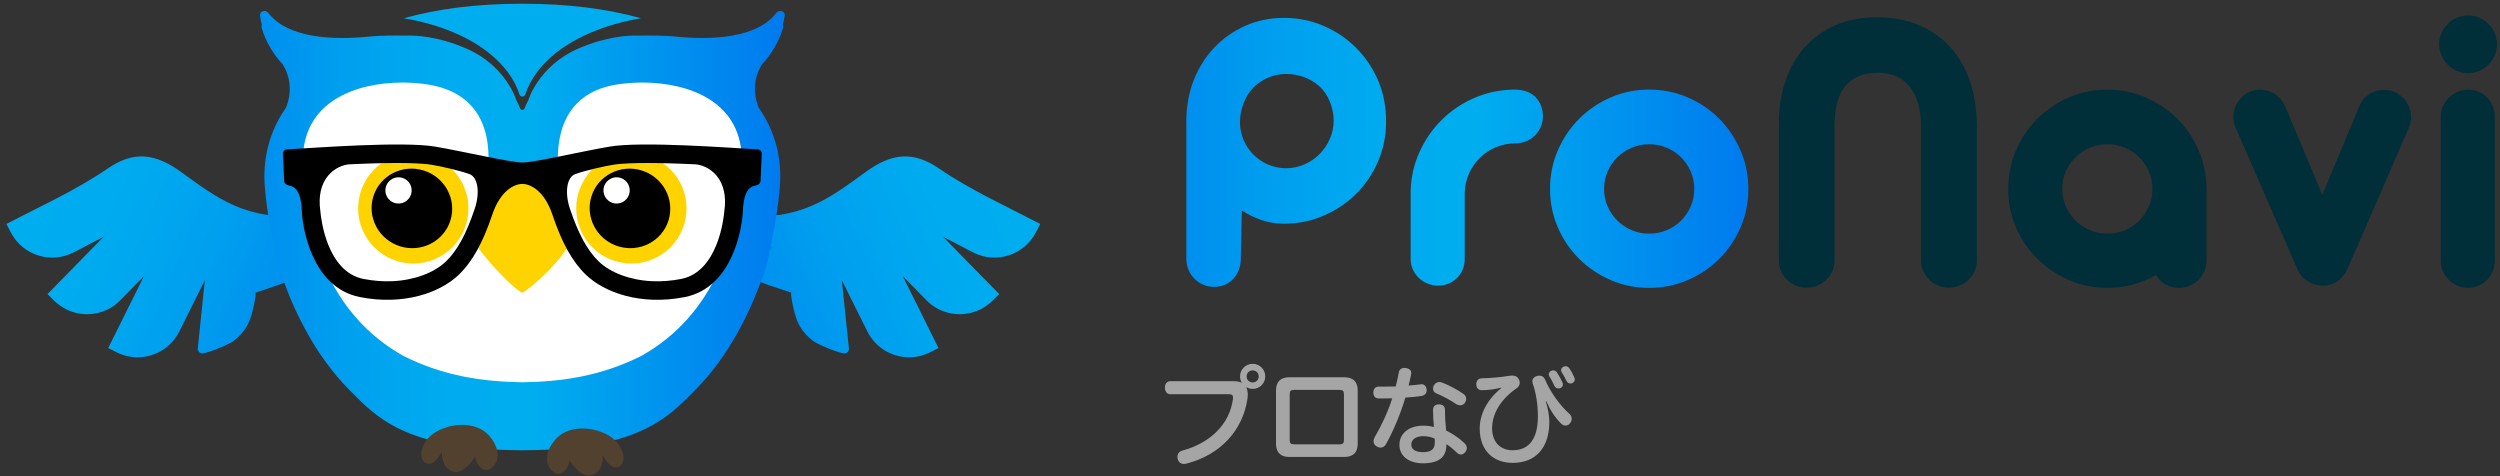 <?xml version="1.0" encoding="utf-8"?>
<!-- Generator: Adobe Illustrator 16.0.0, SVG Export Plug-In . SVG Version: 6.00 Build 0)  -->
<!DOCTYPE svg PUBLIC "-//W3C//DTD SVG 1.1//EN" "http://www.w3.org/Graphics/SVG/1.1/DTD/svg11.dtd">
<svg version="1.1" id="レイヤー_1" xmlns="http://www.w3.org/2000/svg" xmlns:xlink="http://www.w3.org/1999/xlink" x="0px"
	 y="0px" width="479px" height="91.25px" viewBox="0 0 479 91.25" enable-background="new 0 0 479 91.25" xml:space="preserve">
<rect x="0" y="0" width="479" height="91.25" fill="#333333" stroke="none"/>
<g>
	<g>
		<g>
			
				<linearGradient id="SVGID_1_" gradientUnits="userSpaceOnUse" x1="-123.848" y1="296.079" x2="-178.67" y2="296.079" gradientTransform="matrix(0.921 0.39 -0.39 0.921 282.797 -163.935)">
				<stop  offset="0" style="stop-color:#0090EF"/>
				<stop  offset="0.013" style="stop-color:#0090EF"/>
				<stop  offset="0.292" style="stop-color:#009FEF"/>
				<stop  offset="0.628" style="stop-color:#00AAEF"/>
				<stop  offset="1" style="stop-color:#00AEEF"/>
			</linearGradient>
			<path fill="url(#SVGID_1_)" d="M48.435,59.413c0.77-3.275,0.493-3.328,0.493-3.328l3.983-1.343
				c1.178-0.384,2.311-0.852,3.423-1.379c-2.472-4.644,0.358-8.435-1.205-11.379c-0.409-0.771-3.331-0.699-4.146-0.832
				c-2.051-0.337-4.05-0.897-5.961-1.722c-3.751-1.616-7.04-4.088-10.328-6.475c-4.919-3.567-9.027-4.117-14.055-0.673
				c-6.129,4.2-12.848,7.201-19.411,10.627l0.856,1.646c2.294,4.378,7.68,6.068,12.066,3.789l5.733-2.999l-10.783,11l1.308,1.3
				c2.868,2.8,7.106,3.3,10.464,1.515c0.787-0.419,1.518-0.965,2.187-1.641l4.52-4.612l-6.849,13.781l1.659,0.831
				c2.692,1.34,5.722,1.193,8.185-0.117c1.584-0.843,2.924-2.172,3.788-3.904l4.885-9.805l-1.352,13.055
				c-0.058,0.551,0.406,1.015,0.957,0.948c1.577-0.187,5.396-1.931,5.979-2.413C46.889,63.584,47.802,62.112,48.435,59.413"/>
			
				<linearGradient id="SVGID_2_" gradientUnits="userSpaceOnUse" x1="1058.66" y1="-204.455" x2="1003.84" y2="-204.455" gradientTransform="matrix(-0.921 0.39 0.39 0.921 1201.828 -163.935)">
				<stop  offset="0" style="stop-color:#0090EF"/>
				<stop  offset="0.013" style="stop-color:#0090EF"/>
				<stop  offset="0.292" style="stop-color:#009FEF"/>
				<stop  offset="0.628" style="stop-color:#00AAEF"/>
				<stop  offset="1" style="stop-color:#00AEEF"/>
			</linearGradient>
			<path fill="url(#SVGID_2_)" d="M152.11,59.413c-0.77-3.275-0.491-3.328-0.491-3.328l-3.985-1.343
				c-1.177-0.384-2.311-0.852-3.422-1.379c2.47-4.644-0.358-8.435,1.204-11.379c0.409-0.771,3.331-0.699,4.146-0.832
				c2.051-0.337,4.05-0.897,5.961-1.722c3.751-1.616,7.04-4.088,10.33-6.475c4.917-3.567,9.025-4.117,14.054-0.673
				c6.129,4.2,12.848,7.201,19.411,10.627l-0.856,1.646c-2.295,4.378-7.68,6.068-12.065,3.789l-5.735-2.999l10.784,11l-1.31,1.3
				c-2.868,2.8-7.106,3.3-10.464,1.515c-0.787-0.419-1.518-0.965-2.186-1.641l-4.52-4.612l6.847,13.781l-1.658,0.831
				c-2.694,1.34-5.723,1.193-8.187-0.117c-1.583-0.843-2.924-2.172-3.788-3.904l-4.885-9.805l1.352,13.055
				c0.058,0.551-0.405,1.015-0.956,0.948c-1.579-0.187-5.396-1.931-5.979-2.413C153.656,63.584,152.744,62.112,152.11,59.413"/>
			<path fill="#FFFFFF" d="M142.034,50.307c0,15.859-18.751,28.716-41.879,28.716c-23.129,0-41.879-12.856-41.879-28.716
				c0-15.86,18.75-28.718,41.879-28.718C123.283,21.589,142.034,34.446,142.034,50.307"/>
			<path fill="#FFFFFF" d="M100.752,38.939c0,16.19-10.445,29.315-23.332,29.315S54.088,55.13,54.088,38.939
				S64.534,9.624,77.42,9.624S100.752,22.749,100.752,38.939"/>
			<path fill="#FFFFFF" d="M146.818,38.939c0,16.19-10.446,29.315-23.332,29.315c-12.885,0-23.332-13.125-23.332-29.315
				s10.447-29.315,23.332-29.315C136.373,9.624,146.818,22.749,146.818,38.939"/>
			<linearGradient id="SVGID_3_" gradientUnits="userSpaceOnUse" x1="49.805" y1="44.185" x2="150.358" y2="44.185">
				<stop  offset="0" style="stop-color:#0090EF"/>
				<stop  offset="0.013" style="stop-color:#0090EF"/>
				<stop  offset="0.155" style="stop-color:#009FEF"/>
				<stop  offset="0.325" style="stop-color:#00AAEF"/>
				<stop  offset="0.513" style="stop-color:#00AEEF"/>
				<stop  offset="1" style="stop-color:#007AEF"/>
			</linearGradient>
			<path fill="url(#SVGID_3_)" d="M150.352,2.952c0.107-0.804-1.076-1.174-1.587-0.501c-3.634,4.788-12.145,5.338-19.825,4.509
				c-1.295-0.139-4.932-0.182-6.546-0.133c-0.2,0.006-0.399,0.003-0.6-0.003c-1.134-0.027-5.509,0.057-11.141,2.548
				c-7.531,3.332-9.455,9.903-9.455,9.903c-0.265,0.47-0.491,0.957-0.678,1.458c-0.071,0.192-0.248,0.302-0.439,0.334
				c-0.189-0.032-0.367-0.142-0.439-0.334c-0.185-0.501-0.413-0.988-0.676-1.458c0,0-1.924-6.571-9.454-9.903
				c-5.634-2.491-10.008-2.575-11.144-2.548c-0.201,0.006-0.397,0.009-0.6,0.003c-1.614-0.049-5.249-0.006-6.546,0.133
				c-7.679,0.829-16.191,0.279-19.824-4.509c-0.51-0.673-1.693-0.303-1.587,0.501c0.078,0.599,0.203,1.189,0.35,1.773
				c-0.071,0.219-0.079,0.462,0,0.723c0.78,2.557,2.177,4.915,3.969,6.834c1.625,2.563,1.804,5.626,0.644,8.384
				c-3.246,4.634-4.51,9.942-4.01,15.44c0.192,2.124,0.464,4.238,0.82,6.34c0.97,5.72,2.371,11.174,4.806,16.453
				c1.685,3.653,3.641,7.224,6.025,10.471c1.42,1.934,2.956,3.78,4.657,5.473c4.779,4.757,10.26,11.339,32.679,11.423
				c0.081,0,0.154,0.004,0.235,0.004c0.032,0,0.062,0,0.095,0c0.031,0,0.065,0,0.096,0c0.08,0,0.154-0.004,0.235-0.004
				c22.416-0.084,27.899-6.666,32.678-11.423c6.729-6.699,10.828-15.486,13.275-22.434c0.417-1.187,0.797-2.701,1.137-4.344
				l0.391-0.662c-0.112-0.057-0.183-0.15-0.208-0.256c0.083-0.432,0.164-0.871,0.241-1.314c0.657-3.027,1.158-6.255,1.472-9.727
				c0.501-5.498-0.763-10.807-4.009-15.44c-1.161-2.758-0.981-5.821,0.644-8.384c1.791-1.919,3.188-4.277,3.968-6.834
				c0.079-0.261,0.071-0.504,0.001-0.723C150.147,4.142,150.272,3.551,150.352,2.952 M108.636,41.608
				c-4.853-17.244,0.958-24.15,9.735-25.447c1.495-0.221,3.1-0.343,4.749-0.347c9.076,0.032,19.327,3.761,19.004,15.426
				c-0.385,13.943-5.15,29.118-19.32,36.989c-7.687,3.844-15.161,4.9-22.723,5.017c-7.561-0.116-15.036-1.173-22.722-5.017
				C63.188,60.358,58.423,45.184,58.038,31.24c-0.323-11.665,9.932-15.394,19.006-15.426c1.647,0.004,3.254,0.126,4.748,0.347
				c8.777,1.297,15.207,7.863,9.86,25.391L108.636,41.608z"/>
			<path fill="#51412E" d="M94.037,89.785c-1.263,0.93-2.882-0.585-2.97-2.32c-0.661,1.129-2.505,3.417-4.248,2.904
				c-1.452-0.423-2.167-1.777-2.167-3.771c-0.459,0.671-1.41,2.602-2.84,2.211c-1.331-0.362-1.685-2.592,0.195-4.813
				c2.146-2.533,8.596-4.077,11.769-0.456C95.342,85.33,96.246,88.158,94.037,89.785"/>
			<path fill="#51412E" d="M106.125,90.479c1.266,0.929,2.885-0.586,2.972-2.321c0.661,1.13,2.505,3.417,4.248,2.905
				c1.451-0.424,2.166-1.778,2.166-3.771c0.458,0.671,1.41,2.602,2.839,2.211c1.331-0.362,1.685-2.594-0.195-4.812
				c-2.145-2.535-8.595-4.081-11.768-0.457C104.82,86.023,103.916,88.852,106.125,90.479"/>
			<path fill="#00AEEF" d="M78.706,3.738c3.313,0.665,6.571,1.659,9.626,3.114c3.046,1.452,5.906,3.391,8.128,5.941
				c1.107,1.272,2.039,2.699,2.687,4.248c0.146,0.345,0.274,0.697,0.388,1.055c0.17,0.539,0.941,0.539,1.111,0
				c0.115-0.357,0.245-0.71,0.388-1.055c0.65-1.549,1.583-2.976,2.688-4.25c2.222-2.549,5.084-4.487,8.128-5.939
				c3.055-1.455,6.314-2.449,9.626-3.114c0.444-0.09,0.893-0.159,1.339-0.235c-6.329-1.782-13.869-2.789-22.734-2.79
				C91.217,0.714,83.679,1.72,77.347,3.5C77.8,3.578,78.255,3.647,78.706,3.738"/>
			<path fill="#FED300" d="M79.187,32.953c3.848,0,6.979,3.128,6.979,6.976s-3.131,6.978-6.979,6.978s-6.976-3.13-6.976-6.978
				S75.339,32.953,79.187,32.953 M79.187,29.363c-5.835,0-10.566,4.73-10.566,10.565s4.731,10.566,10.566,10.566
				s10.567-4.731,10.567-10.566S85.022,29.363,79.187,29.363"/>
			<path d="M81.2,32.673c-4.072-1.283-8.4,0.926-9.661,4.936c-1.261,4.005,1.021,8.293,5.095,9.577
				c4.071,1.279,8.397-0.926,9.659-4.933C87.553,38.247,85.274,33.958,81.2,32.673 M78.759,37.238
				c-0.419,1.329-1.834,2.067-3.159,1.648c-1.328-0.419-2.064-1.834-1.646-3.16c0.417-1.328,1.832-2.063,3.16-1.646
				C78.438,34.496,79.176,35.911,78.759,37.238"/>
			<path fill="#FED300" d="M120.974,32.953c3.846,0,6.976,3.128,6.976,6.976s-3.13,6.978-6.976,6.978
				c-3.849,0-6.978-3.13-6.978-6.978S117.125,32.953,120.974,32.953 M120.974,29.363c-5.836,0-10.567,4.73-10.567,10.565
				s4.731,10.566,10.567,10.566c5.835,0,10.567-4.731,10.567-10.566S126.809,29.363,120.974,29.363"/>
			<path d="M122.985,32.673c-4.071-1.283-8.4,0.926-9.662,4.936c-1.261,4.005,1.02,8.293,5.095,9.577
				c4.071,1.279,8.397-0.926,9.66-4.933C129.338,38.247,127.06,33.958,122.985,32.673 M120.543,37.238
				c-0.417,1.329-1.833,2.067-3.158,1.648c-1.328-0.419-2.065-1.834-1.648-3.16c0.419-1.328,1.833-2.063,3.16-1.646
				C120.225,34.496,120.961,35.911,120.543,37.238"/>
			<path fill="#FED300" d="M95.217,31.917l10.854-0.321c0,0,3.743,11.762,3.842,13.404c-1.438,4.412-8.267,10.322-9.833,11.081
				c-1.888-0.686-9.187-8.57-9.831-11.081C91.678,39.003,95.217,31.917,95.217,31.917"/>
		</g>
		<path d="M145.21,28.624c-5.458-0.309-22.273-1.577-28.399-0.536c-5.235,0.888-14.446,3.05-16.729,3.05
			c-2.282,0-11.493-2.162-16.727-3.05c-6.128-1.041-22.942,0.228-28.401,0.536c-0.435,0.025-0.771,0.394-0.749,0.83
			c0.093,2.066,0.167,3.612,0.242,5.233c0.021,0.435,0.392,0.756,0.819,0.822c1.996,0.312,2.452,2.337,2.586,5.23
			c0.129,2.746,1.849,14.35,11.097,16.178c8.42,1.666,15.42-0.856,18.966-4.288c2.656-2.568,4.633-6.234,6.401-11.495
			c1.58-4.698,4.303-5.897,5.764-5.897c1.464,0,4.186,1.199,5.764,5.897c1.77,5.261,3.746,8.927,6.401,11.495
			c3.547,3.432,10.548,5.954,18.969,4.288c9.248-1.828,10.966-13.432,11.095-16.178c0.134-2.894,0.59-4.919,2.583-5.23
			c0.432-0.066,0.803-0.388,0.822-0.822c0.077-1.621,0.147-3.167,0.244-5.233C145.979,29.018,145.645,28.649,145.21,28.624
			 M90.956,40.006c-1.635,4.869-3.332,7.977-5.504,10.079c-2.253,2.18-6.076,3.6-10.22,3.79c-1.823,0.087-3.706-0.062-5.596-0.433
			c-7.065-1.397-8.144-11.716-8.243-12.888l-0.016-0.133c-0.398-2.764,0.109-5.094,1.466-6.738c1.273-1.54,3-2.149,4.195-2.206
			c9.806-0.455,13.963-0.195,15.724,0.103c1.713,0.291,5.068,1.033,7.149,1.761C91.561,33.918,92.02,36.846,90.956,40.006
			 M138.786,40.422l-0.016,0.133c-0.101,1.172-1.176,11.49-8.243,12.888c-1.889,0.371-3.771,0.52-5.598,0.433
			c-4.145-0.19-7.965-1.61-10.219-3.79c-2.17-2.103-3.869-5.21-5.505-10.079c-1.062-3.16-0.603-6.088,1.047-6.665
			c2.08-0.728,5.433-1.47,7.149-1.761c1.758-0.298,5.917-0.558,15.724-0.103c1.191,0.057,2.92,0.666,4.193,2.206
			C138.676,35.328,139.186,37.658,138.786,40.422"/>
	</g>
	<g>
		<g>
			<linearGradient id="SVGID_4_" gradientUnits="userSpaceOnUse" x1="227.303" y1="29.293" x2="334.981" y2="29.293">
				<stop  offset="0" style="stop-color:#0090EF"/>
				<stop  offset="0.013" style="stop-color:#0090EF"/>
				<stop  offset="0.155" style="stop-color:#009FEF"/>
				<stop  offset="0.325" style="stop-color:#00AAEF"/>
				<stop  offset="0.513" style="stop-color:#00AEEF"/>
				<stop  offset="1" style="stop-color:#007AEF"/>
			</linearGradient>
			<path fill="url(#SVGID_4_)" d="M227.303,23.341c0-2.93,0.467-5.58,1.401-7.954c0.934-2.372,2.239-4.446,3.913-6.225
				c1.673-1.774,3.652-3.176,5.937-4.201c2.283-1.023,4.775-1.536,7.474-1.536c2.673,0,5.198,0.513,7.571,1.536
				c2.375,1.025,4.452,2.424,6.229,4.201c1.777,1.775,3.179,3.851,4.204,6.222c1.026,2.373,1.538,5.024,1.538,7.954
				c0,2.695-0.512,5.229-1.538,7.603c-1.025,2.372-2.427,4.44-4.204,6.203c-1.777,1.764-3.854,3.156-6.229,4.182
				c-2.373,1.023-4.898,1.534-7.571,1.534c-1.557,0-3.004-0.232-4.34-0.699c-1.336-0.468-2.589-1.077-3.757-1.83l-0.195,9.225
				c0,0.753-0.122,1.461-0.368,2.124c-0.248,0.659-0.598,1.238-1.053,1.73c-0.453,0.494-0.991,0.877-1.614,1.148
				c-0.623,0.271-1.311,0.409-2.064,0.409c-0.753,0-1.447-0.138-2.084-0.409c-0.634-0.271-1.2-0.654-1.693-1.146
				s-0.875-1.07-1.147-1.731c-0.274-0.661-0.41-1.369-0.41-2.119V23.341z M246.418,32.232c1.219,0,2.381-0.239,3.483-0.721
				c1.104-0.479,2.07-1.135,2.901-1.965c0.831-0.831,1.492-1.804,1.986-2.92c0.493-1.116,0.739-2.298,0.739-3.544
				c0-1.245-0.247-2.457-0.739-3.638c-0.494-1.182-1.155-2.148-1.986-2.901c-0.831-0.752-1.796-1.337-2.901-1.752
				c-1.103-0.414-2.265-0.622-3.483-0.622c-1.22,0-2.369,0.233-3.444,0.7c-1.079,0.467-2.013,1.096-2.803,1.889
				c-0.793,0.791-1.421,1.789-1.889,2.998c-0.467,1.206-0.702,2.419-0.702,3.638c0,1.221,0.235,2.37,0.702,3.446
				c0.467,1.077,1.096,2.011,1.889,2.803c0.79,0.793,1.724,1.421,2.803,1.889C244.049,31.999,245.198,32.232,246.418,32.232z
				 M270.28,36.555c0.079-2.647,0.648-5.139,1.713-7.475s2.486-4.38,4.264-6.133c1.778-1.752,3.841-3.14,6.189-4.164
				c2.35-1.025,4.847-1.563,7.494-1.617h0.351c1.713,0.027,3.029,0.521,3.95,1.481c0.923,0.959,1.383,2.18,1.383,3.657
				c0,0.753-0.144,1.441-0.43,2.064c-0.285,0.622-0.668,1.168-1.146,1.635c-0.48,0.467-1.053,0.831-1.713,1.09
				c-0.662,0.259-1.357,0.39-2.083,0.39c-1.299,0-2.524,0.246-3.678,0.738c-1.155,0.494-2.169,1.17-3.038,2.024
				c-0.869,0.858-1.563,1.863-2.082,3.019s-0.792,2.394-0.817,3.717v12.652c0,0.727-0.13,1.402-0.391,2.024
				c-0.259,0.623-0.623,1.161-1.09,1.614c-0.467,0.456-1.005,0.813-1.614,1.071c-0.611,0.259-1.265,0.39-1.967,0.39
				c-0.7,0-1.376-0.131-2.024-0.39s-1.212-0.615-1.693-1.071c-0.479-0.453-0.863-0.991-1.148-1.614
				c-0.285-0.622-0.429-1.298-0.429-2.024V36.555z M296.987,36.203c0-2.622,0.498-5.086,1.497-7.396
				c1-2.309,2.361-4.327,4.089-6.055c1.726-1.724,3.736-3.087,6.033-4.085c2.296-1,4.756-1.501,7.378-1.501
				c2.62,0,5.085,0.501,7.395,1.501c2.311,0.998,4.322,2.361,6.035,4.085c1.713,1.728,3.069,3.746,4.066,6.055
				c1,2.311,1.501,4.774,1.501,7.396s-0.501,5.079-1.501,7.378c-0.997,2.296-2.354,4.301-4.066,6.014s-3.725,3.069-6.035,4.068
				c-2.31,0.999-4.774,1.498-7.395,1.498c-2.622,0-5.082-0.499-7.378-1.498c-2.297-0.999-4.308-2.355-6.033-4.068
				c-1.728-1.713-3.089-3.718-4.089-6.014C297.485,41.282,296.987,38.825,296.987,36.203z M307.341,36.203
				c0,1.194,0.228,2.311,0.682,3.348c0.456,1.038,1.082,1.946,1.875,2.726c0.792,0.778,1.71,1.389,2.749,1.828
				c1.042,0.442,2.146,0.663,3.318,0.663c1.195,0,2.321-0.221,3.374-0.663c1.054-0.439,1.971-1.05,2.749-1.828
				c0.782-0.779,1.399-1.688,1.854-2.726c0.456-1.037,0.683-2.153,0.683-3.348c0-1.193-0.227-2.311-0.683-3.348
				c-0.455-1.038-1.072-1.946-1.854-2.726c-0.778-0.778-1.695-1.387-2.749-1.828c-1.053-0.442-2.179-0.663-3.374-0.663
				c-1.173,0-2.276,0.221-3.318,0.663c-1.039,0.441-1.957,1.05-2.749,1.828c-0.793,0.779-1.419,1.688-1.875,2.726
				C307.568,33.893,307.341,35.01,307.341,36.203z"/>
			<path fill="#002F3A" d="M340.819,23.668c0-2.932,0.422-5.644,1.266-8.136c0.844-2.491,2.063-4.64,3.66-6.443
				c1.595-1.804,3.555-3.218,5.878-4.244c2.321-1.024,4.976-1.537,7.961-1.537c2.984,0,5.657,0.494,8.019,1.48
				c2.361,0.985,4.374,2.387,6.034,4.205c1.661,1.815,2.932,4.022,3.815,6.616c0.882,2.596,1.323,5.504,1.323,8.72v25.537
				c0,0.753-0.143,1.447-0.429,2.084c-0.286,0.636-0.668,1.187-1.146,1.653c-0.481,0.467-1.054,0.838-1.713,1.11
				c-0.663,0.271-1.357,0.408-2.084,0.408c-0.728,0-1.416-0.137-2.063-0.408c-0.648-0.272-1.212-0.644-1.693-1.11
				c-0.479-0.467-0.863-1.018-1.148-1.653c-0.286-0.637-0.429-1.331-0.429-2.084V24.329c0-3.295-0.706-5.852-2.12-7.668
				c-1.416-1.816-3.46-2.726-6.133-2.726s-4.728,0.818-6.169,2.452c-1.441,1.637-2.16,4.297-2.16,7.981v25.497
				c0,0.753-0.136,1.447-0.41,2.084c-0.272,0.636-0.654,1.187-1.147,1.653s-1.064,0.838-1.713,1.11
				c-0.649,0.271-1.337,0.408-2.063,0.408c-0.753,0-1.447-0.137-2.084-0.408c-0.634-0.272-1.2-0.644-1.693-1.11
				c-0.492-0.467-0.874-1.018-1.146-1.653c-0.274-0.637-0.41-1.331-0.41-2.084V23.668z"/>
			<path fill="#002F3A" d="M403.768,55.161c-2.621,0-5.079-0.499-7.378-1.498c-2.296-0.999-4.306-2.355-6.033-4.068
				c-1.726-1.713-3.089-3.718-4.088-6.014c-0.998-2.299-1.498-4.756-1.498-7.378s0.5-5.086,1.498-7.396
				c0.999-2.309,2.362-4.327,4.088-6.055c1.728-1.724,3.737-3.087,6.033-4.085c2.299-1,4.757-1.501,7.378-1.501
				c2.595,0,5.034,0.494,7.319,1.481c2.283,0.984,4.281,2.321,5.994,4.009s3.076,3.672,4.087,5.956
				c1.014,2.284,1.545,4.71,1.597,7.279v13.975c0,0.753-0.136,1.447-0.407,2.084c-0.274,0.636-0.649,1.193-1.13,1.673
				c-0.481,0.481-1.045,0.858-1.693,1.13c-0.649,0.271-1.337,0.408-2.063,0.408c-0.986,0-1.849-0.221-2.588-0.661
				c-0.741-0.44-1.33-1.038-1.772-1.791c-1.401,0.778-2.881,1.382-4.438,1.81C407.116,54.948,405.48,55.161,403.768,55.161z
				 M403.748,44.768c1.197,0,2.321-0.221,3.375-0.663c1.053-0.439,1.97-1.05,2.75-1.828c0.78-0.779,1.398-1.688,1.854-2.726
				c0.456-1.037,0.684-2.153,0.684-3.348c0-1.193-0.228-2.311-0.684-3.348c-0.455-1.038-1.073-1.946-1.854-2.726
				c-0.78-0.778-1.697-1.387-2.75-1.828c-1.054-0.442-2.178-0.663-3.375-0.663c-1.171,0-2.276,0.221-3.316,0.663
				c-1.041,0.441-1.958,1.05-2.751,1.828c-0.793,0.779-1.418,1.688-1.873,2.726c-0.454,1.037-0.682,2.154-0.682,3.348
				c0,1.194,0.228,2.311,0.682,3.348c0.455,1.038,1.08,1.946,1.873,2.726c0.793,0.778,1.71,1.389,2.751,1.828
				C401.472,44.547,402.577,44.768,403.748,44.768z"/>
			<path fill="#002F3A" d="M428.371,24.524c-0.312-0.7-0.468-1.401-0.468-2.102c0-0.676,0.131-1.33,0.39-1.967
				c0.259-0.636,0.616-1.193,1.071-1.673c0.453-0.481,0.998-0.869,1.634-1.17c0.637-0.297,1.331-0.447,2.084-0.447
				c0.985,0,1.906,0.273,2.763,0.818s1.505,1.298,1.947,2.258l7.162,17.091l7.125-17.053c0.388-0.959,1.018-1.713,1.889-2.256
				c0.869-0.547,1.795-0.818,2.783-0.818c0.753,0,1.446,0.143,2.08,0.428c0.638,0.285,1.189,0.677,1.656,1.169
				c0.468,0.492,0.83,1.051,1.091,1.673c0.257,0.623,0.388,1.26,0.388,1.908c0.025,0.363-0.006,0.727-0.097,1.091
				c-0.091,0.362-0.215,0.726-0.371,1.09l-11.755,27.055c-0.365,0.804-0.923,1.512-1.675,2.12c-0.753,0.611-1.7,0.943-2.841,0.994
				c-1.09,0-2.089-0.271-2.998-0.818c-0.909-0.544-1.583-1.31-2.024-2.296L428.371,24.524z"/>
			<path fill="#002F3A" d="M467.339,8.486c0-0.779,0.147-1.498,0.445-2.161c0.297-0.662,0.699-1.245,1.203-1.752
				s1.093-0.9,1.764-1.187c0.674-0.286,1.384-0.429,2.135-0.429c0.75,0,1.461,0.143,2.135,0.429c0.671,0.286,1.26,0.68,1.764,1.187
				s0.906,1.09,1.203,1.752c0.297,0.663,0.447,1.382,0.447,2.161c0,0.753-0.15,1.466-0.447,2.14
				c-0.297,0.677-0.699,1.266-1.203,1.772s-1.093,0.902-1.764,1.187c-0.674,0.286-1.385,0.429-2.135,0.429
				c-0.751,0-1.461-0.143-2.135-0.429c-0.671-0.284-1.26-0.68-1.764-1.187s-0.906-1.096-1.203-1.772
				C467.486,9.952,467.339,9.239,467.339,8.486z M467.65,22.305c0-0.699,0.142-1.361,0.425-1.984
				c0.286-0.623,0.668-1.168,1.144-1.635c0.479-0.468,1.042-0.837,1.688-1.108c0.648-0.275,1.334-0.411,2.056-0.411
				c0.699,0,1.359,0.136,1.979,0.411c0.62,0.271,1.158,0.641,1.611,1.108c0.45,0.467,0.807,1.012,1.064,1.635
				s0.388,1.285,0.388,1.984v27.718c0,0.702-0.136,1.363-0.407,1.985c-0.271,0.623-0.64,1.168-1.104,1.636
				c-0.464,0.467-1.008,0.838-1.628,1.109c-0.623,0.271-1.279,0.408-1.979,0.408s-1.365-0.137-1.996-0.408
				c-0.635-0.271-1.192-0.643-1.671-1.109c-0.476-0.468-0.857-1.013-1.144-1.636c-0.283-0.622-0.425-1.283-0.425-1.985V22.305z"/>
		</g>
		<g>
			<path fill="#A5A5A5" d="M236.231,73.034c0.751,0,1.278,0.102,1.706,0.305c-0.224-0.346-0.345-0.771-0.345-1.22
				c0-1.339,1.076-2.415,2.416-2.415c1.341,0,2.417,1.076,2.417,2.415c0,1.321-1.076,2.397-2.417,2.397
				c-0.447,0-0.873-0.122-1.238-0.346c0.204,0.406,0.304,0.893,0.304,1.442c0,0.224-0.021,0.446-0.041,0.689
				c-0.872,6.111-5.157,10.822-11.655,12.508c-0.183,0.062-0.365,0.081-0.528,0.081c-0.569,0-0.995-0.305-1.178-0.853
				c-0.061-0.163-0.081-0.345-0.081-0.507c0-0.568,0.324-1.016,0.933-1.199c5.382-1.442,9.077-5.076,9.707-9.867
				c0.02-0.103,0.02-0.204,0.02-0.285c0-0.486-0.243-0.649-0.833-0.649h-11.207c-0.631,0-1.017-0.548-1.017-1.259
				s0.385-1.238,1.017-1.238H236.231z M238.85,72.119c0,0.651,0.508,1.158,1.158,1.158c0.65,0,1.157-0.507,1.157-1.158
				c0-0.647-0.507-1.156-1.157-1.156C239.358,70.963,238.85,71.472,238.85,72.119z"/>
			<path fill="#A5A5A5" d="M260.139,85.013c0,1.727-0.913,2.54-2.599,2.54h-10.477c-1.667,0-2.58-0.813-2.58-2.54V74.841
				c0-1.746,0.913-2.559,2.58-2.559h10.477c1.686,0,2.599,0.813,2.599,2.559V85.013z M256.586,85.136
				c0.73,0,0.915-0.202,0.915-0.893v-8.651c0-0.689-0.184-0.894-0.915-0.894h-8.568c-0.732,0-0.913,0.204-0.913,0.894v8.651
				c0,0.69,0.181,0.893,0.913,0.893H256.586z"/>
			<path fill="#A5A5A5" d="M265.591,85.034c-0.265,0.488-0.63,0.731-1.076,0.731c-0.245,0-0.508-0.082-0.791-0.265
				c-0.387-0.224-0.55-0.567-0.55-0.954c0-0.265,0.082-0.548,0.244-0.834c1.299-2.212,2.559-4.912,3.329-7.389
				c-0.567,0.02-1.197,0.02-1.826,0.02c-0.265,0-0.549,0-0.813,0c-0.629-0.02-0.974-0.447-0.974-1.138
				c0-0.689,0.385-1.136,1.034-1.136c0.446,0,0.894,0,1.341,0c0.648,0,1.3,0,1.908-0.021c0.243-0.894,0.426-1.786,0.589-2.66
				c0.082-0.589,0.507-0.893,1.096-0.893c0.102,0,0.204,0,0.306,0.021c0.629,0.122,0.994,0.425,0.994,0.994
				c0,0.102-0.02,0.204-0.04,0.326c-0.121,0.588-0.284,1.299-0.467,2.029c0.813-0.061,1.563-0.121,2.254-0.224
				c0.061-0.02,0.142-0.02,0.203-0.02c0.568,0,0.893,0.365,0.994,0.974c0,0.063,0,0.102,0,0.163c0,0.569-0.305,0.976-0.954,1.097
				c-0.954,0.162-2.05,0.244-3.127,0.324C268.392,79.146,266.992,82.537,265.591,85.034z M277.123,85.299
				c0,2.132-1.279,3.471-4.487,3.471c-2.74,0-4.507-1.421-4.507-3.553c0-2.152,1.827-3.655,4.507-3.655
				c0.773,0,1.441,0.082,2.112,0.243c-0.102-0.954-0.183-2.171-0.183-3.269c0-0.751,0.487-1.056,1.137-1.056
				c0.671,0,1.158,0.324,1.158,1.056c0,1.36,0.08,2.68,0.224,3.96c1.278,0.608,2.577,1.503,3.572,2.478
				c0.264,0.263,0.386,0.549,0.386,0.852c0,0.286-0.101,0.569-0.303,0.813c-0.244,0.285-0.53,0.447-0.833,0.447
				c-0.265,0-0.529-0.121-0.772-0.346c-0.629-0.628-1.381-1.26-2.011-1.645V85.299z M272.698,83.571
				c-1.401,0-2.296,0.63-2.296,1.605c0,0.913,0.832,1.461,2.214,1.461c1.523,0,2.295-0.526,2.295-1.826c0-0.245,0-0.467-0.021-0.772
				C274.281,83.734,273.469,83.571,272.698,83.571z M280.413,75.491c0.346,0.244,0.507,0.589,0.507,0.954
				c0,0.244-0.081,0.487-0.222,0.711c-0.225,0.324-0.569,0.507-0.935,0.507c-0.244,0-0.488-0.081-0.732-0.224
				c-1.115-0.771-2.557-1.543-3.918-2.11c-0.365-0.163-0.548-0.528-0.548-0.894c0-0.224,0.061-0.467,0.202-0.671
				c0.265-0.385,0.63-0.569,0.995-0.569c0.183,0,0.367,0.043,0.548,0.102C277.712,73.847,279.317,74.698,280.413,75.491z"/>
			<path fill="#A5A5A5" d="M287.61,74.272c-1.157,0.305-2.396,0.487-3.715,0.487c-0.608,0-0.995-0.365-1.036-1.076
				c0-0.041,0-0.061,0-0.102c0-0.608,0.365-1.076,1.017-1.098c1.889-0.039,3.755-0.222,5.501-0.507
				c0.143-0.02,0.265-0.02,0.387-0.02c0.568,0,0.955,0.202,1.238,0.691c0.122,0.222,0.183,0.467,0.183,0.689
				c0,0.386-0.202,0.771-0.567,1.034c-3.047,2.072-4.731,4.874-4.731,7.696c0,2.802,1.745,4.203,3.919,4.203
				c3.065,0,4.853-2.071,4.853-6.478c0-2.415-0.386-4.589-0.995-6.335c-0.041-0.143-0.062-0.284-0.062-0.406
				c0-0.507,0.326-0.852,0.874-1.015c0.162-0.041,0.324-0.062,0.467-0.062c0.508,0,0.894,0.264,1.076,0.73
				c1.097,2.54,2.863,4.955,4.65,6.561c0.323,0.283,0.467,0.628,0.467,0.974c0,0.325-0.122,0.629-0.346,0.894
				c-0.204,0.265-0.528,0.406-0.852,0.406c-0.307,0-0.632-0.142-0.875-0.428c-1.157-1.156-2.011-2.476-2.78-4.223l-0.103,0.041
				c0.427,1.382,0.67,2.803,0.67,3.918c0,4.853-2.538,7.839-7.025,7.839c-3.554,0-6.313-2.193-6.313-6.6
				c0-2.843,1.521-5.624,4.142-7.736L287.61,74.272z M297.621,70.963c0.264,0,0.508,0.122,0.671,0.365
				c0.385,0.567,0.813,1.38,1.057,1.91c0.059,0.142,0.1,0.282,0.1,0.424c0,0.286-0.143,0.53-0.426,0.672
				c-0.122,0.061-0.284,0.102-0.428,0.102c-0.283,0-0.589-0.144-0.75-0.467c-0.264-0.569-0.629-1.319-0.974-1.828
				c-0.082-0.143-0.122-0.265-0.122-0.406c0-0.284,0.161-0.528,0.446-0.671C297.338,71.004,297.479,70.963,297.621,70.963z
				 M299.996,70.172c0.265,0,0.487,0.122,0.672,0.385c0.364,0.487,0.729,1.197,0.974,1.767c0.063,0.122,0.082,0.244,0.082,0.365
				c0,0.326-0.185,0.589-0.447,0.711c-0.122,0.061-0.244,0.082-0.385,0.082c-0.286,0-0.569-0.143-0.752-0.488
				c-0.224-0.487-0.589-1.177-0.935-1.706c-0.061-0.122-0.101-0.264-0.101-0.365c0-0.305,0.201-0.548,0.487-0.67
				C299.733,70.191,299.854,70.172,299.996,70.172z"/>
		</g>
	</g>
</g>
<g>
</g>
<g>
</g>
<g>
</g>
<g>
</g>
<g>
</g>
<g>
</g>
</svg>
